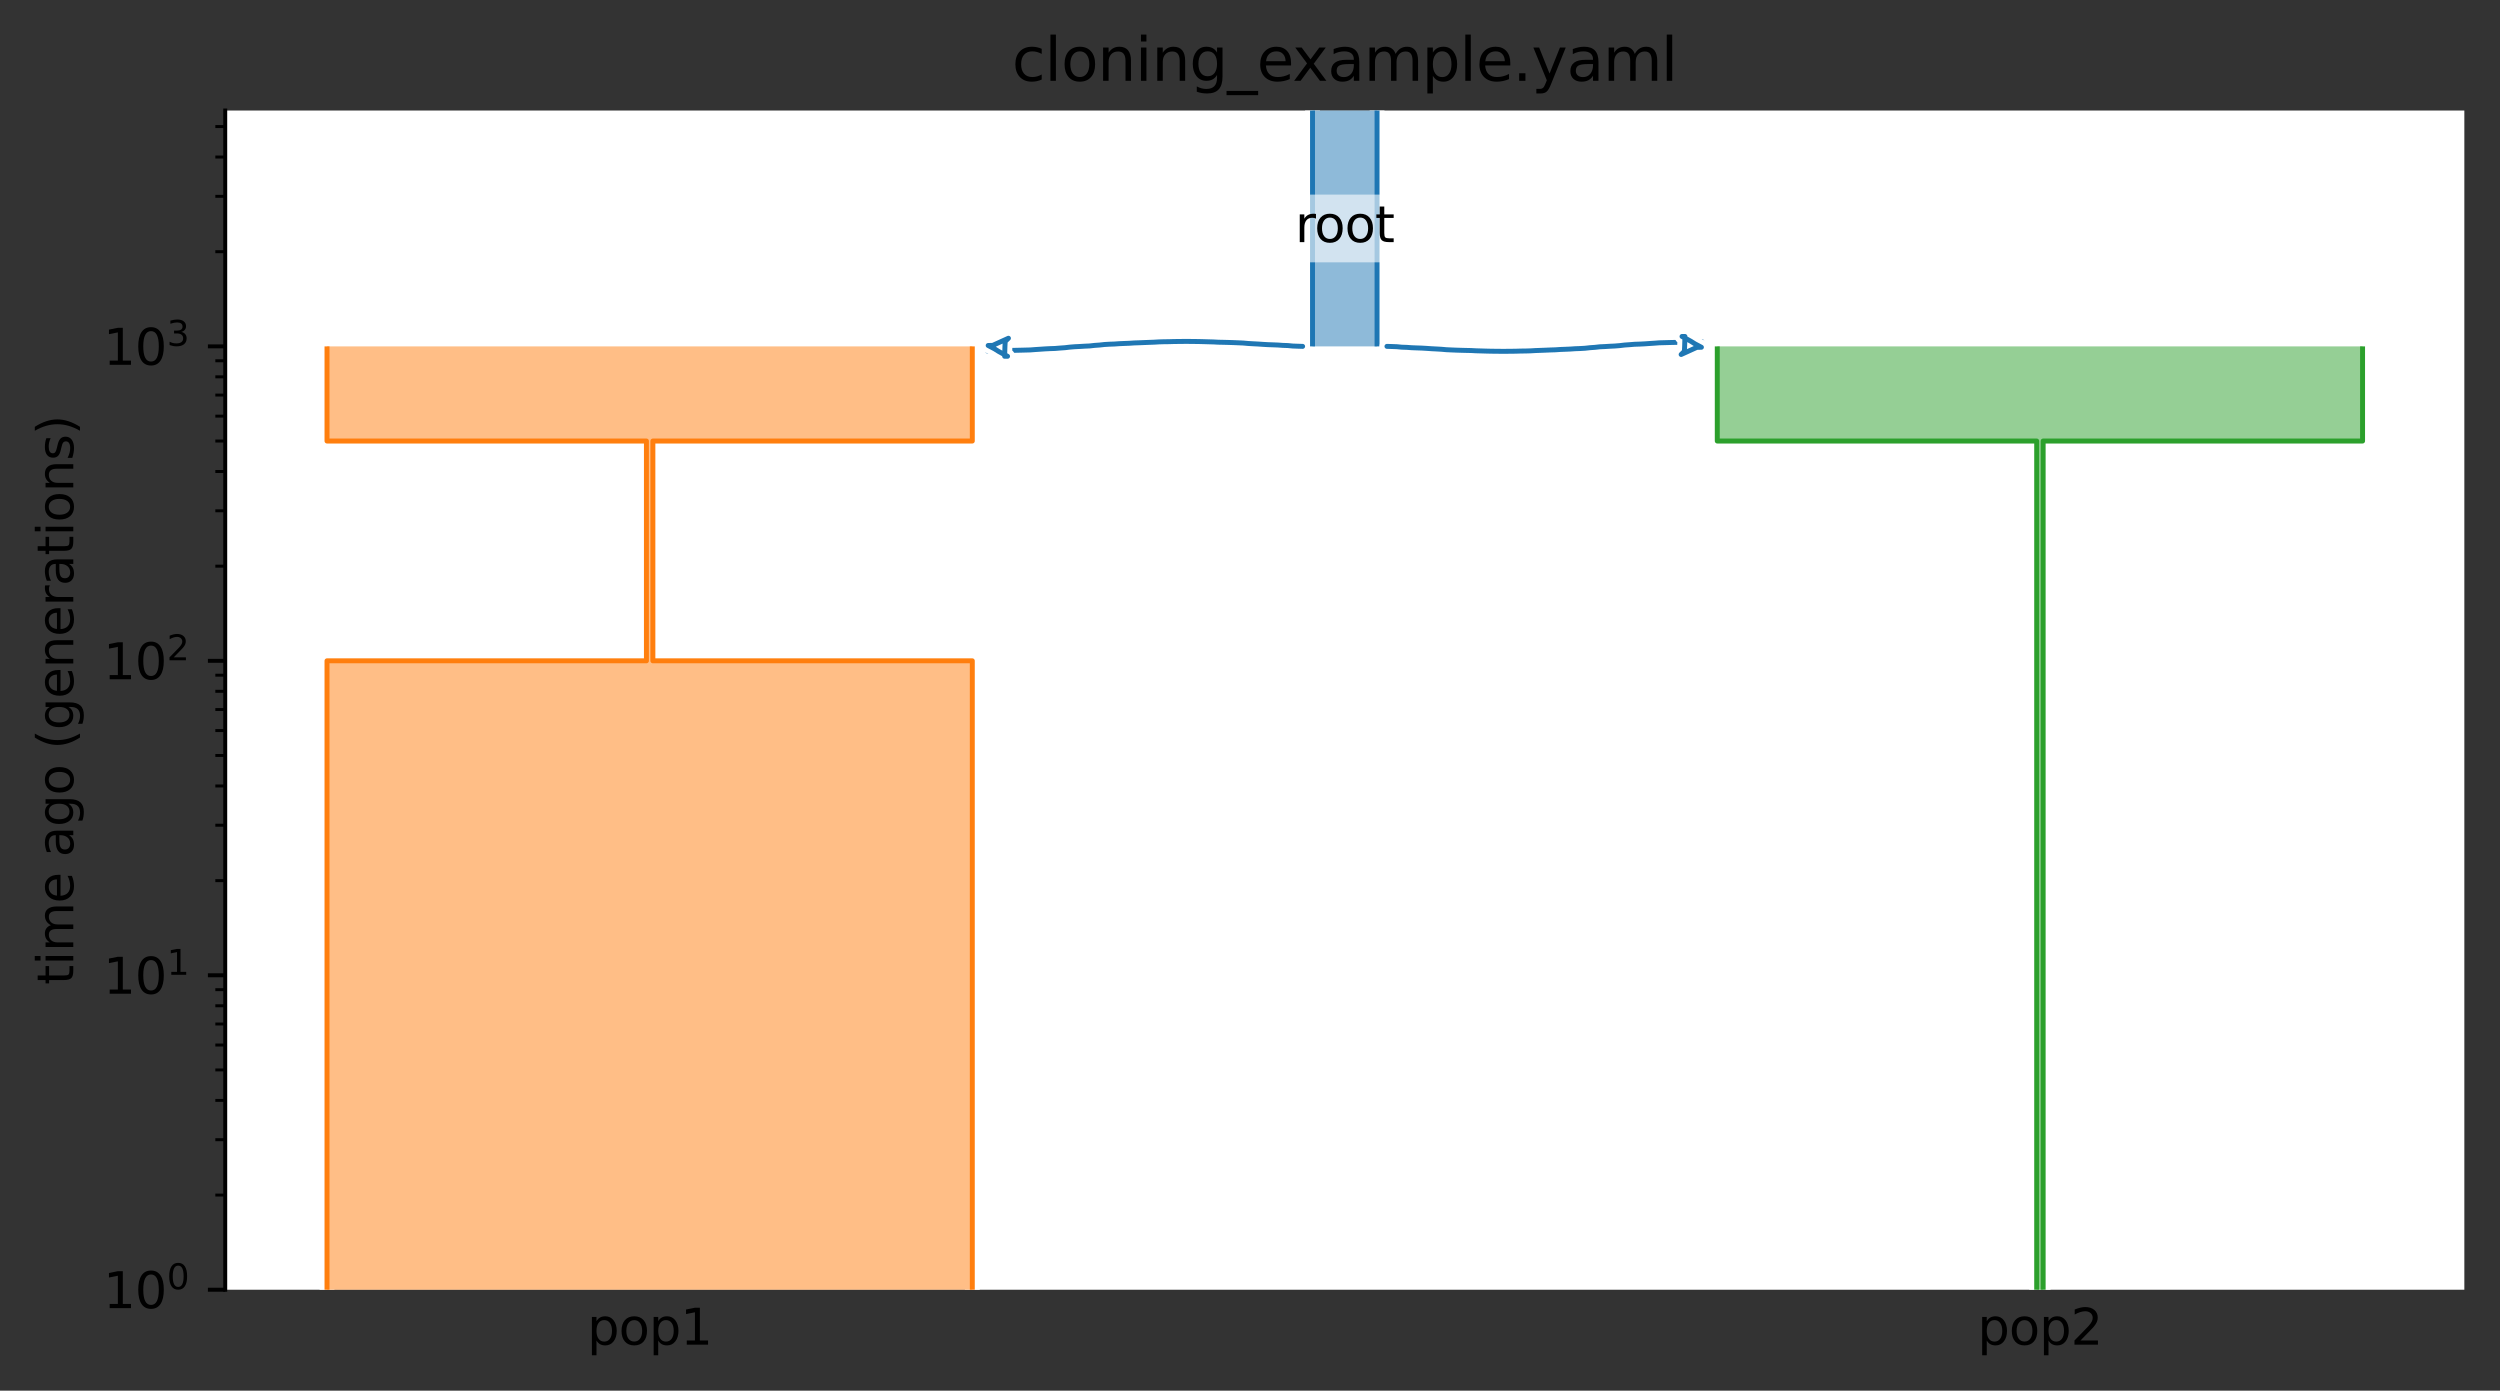 <?xml version="1.0" encoding="utf-8" standalone="no"?>
<!DOCTYPE svg PUBLIC "-//W3C//DTD SVG 1.1//EN"
  "http://www.w3.org/Graphics/SVG/1.1/DTD/svg11.dtd">
<svg xmlns:xlink="http://www.w3.org/1999/xlink" width="504.8pt" height="280.8pt" viewBox="0 0 504.8 280.8" xmlns="http://www.w3.org/2000/svg" version="1.1">
 <rect x="0" y="0" width="504.8" height="280.8" fill="#333333" stroke="none"/>
 <defs>
  <style type="text/css">*{stroke-linejoin: round; stroke-linecap: butt}</style>
 </defs>
 <g id="figure_1">
  <g id="patch_1">
   <path d="M 0 280.8 
L 504.8 280.8 
L 504.8 0 
L 0 0 
L 0 280.8 
z
" style="fill: none"/>
  </g>
  <g id="axes_1">
   <g id="patch_2">
    <path d="M 45.478 260.422 
L 497.6 260.422 
L 497.6 22.318 
L 45.478 22.318 
z
" style="fill: #ffffff"/>
   </g>
   <g id="patch_3">
    <path d="M 265.024 22.318 
L 265.024 69.939 
M 278.054 22.318 
L 278.054 69.939 
" clip-path="url(#pd87ba88e78)" style="fill: none; stroke: #ffffff; stroke-width: 3; stroke-linejoin: miter"/>
    <path d="M 265.024 22.318 
L 265.024 69.939 
M 278.054 22.318 
L 278.054 69.939 
" clip-path="url(#pd87ba88e78)" style="fill: none; stroke: #1f77b4; stroke-linejoin: miter"/>
    <g id="PolyCollection_1">
     <path d="M 278.054 22.318 
L 265.024 22.318 
L 265.024 69.939 
L 278.054 69.939 
L 278.054 69.939 
L 278.054 22.318 
z
" clip-path="url(#pd87ba88e78)" style="fill: #1f77b4; fill-opacity: 0.5"/>
    </g>
    <g id="patch_4">
     <path d="M 66.029 69.939 
L 66.029 89.053 
L 130.526 89.053 
L 130.526 133.433 
L 66.029 133.433 
L 66.029 281.8 
M 196.326 69.939 
L 196.326 89.053 
L 131.829 89.053 
L 131.829 133.433 
L 196.326 133.433 
L 196.326 281.8 
" clip-path="url(#pd87ba88e78)" style="fill: none; stroke: #ffffff; stroke-width: 3; stroke-linejoin: miter"/>
     <path d="M 66.029 69.939 
L 66.029 89.053 
L 130.526 89.053 
L 130.526 133.433 
L 66.029 133.433 
L 66.029 281.8 
M 196.326 69.939 
L 196.326 89.053 
L 131.829 89.053 
L 131.829 133.433 
L 196.326 133.433 
L 196.326 281.8 
" clip-path="url(#pd87ba88e78)" style="fill: none; stroke: #ff7f0e; stroke-linejoin: miter"/>
     <g id="PolyCollection_2">
      <path d="M 196.326 69.939 
L 66.029 69.939 
L 66.029 89.053 
L 130.526 89.053 
L 130.526 133.433 
L 66.029 133.433 
L 66.029 63754.755 
L 196.326 63754.755 
L 196.326 63754.755 
L 196.326 133.433 
L 131.829 133.433 
L 131.829 89.053 
L 196.326 89.053 
L 196.326 69.939 
z
" clip-path="url(#pd87ba88e78)" style="fill: #ff7f0e; fill-opacity: 0.5"/>
     </g>
     <g id="patch_5">
      <path d="M 346.752 69.939 
L 346.752 89.053 
L 411.249 89.053 
L 411.249 281.8 
M 477.049 69.939 
L 477.049 89.053 
L 412.552 89.053 
L 412.552 281.8 
" clip-path="url(#pd87ba88e78)" style="fill: none; stroke: #ffffff; stroke-width: 3; stroke-linejoin: miter"/>
      <path d="M 346.752 69.939 
L 346.752 89.053 
L 411.249 89.053 
L 411.249 281.8 
M 477.049 69.939 
L 477.049 89.053 
L 412.552 89.053 
L 412.552 281.8 
" clip-path="url(#pd87ba88e78)" style="fill: none; stroke: #2ca02c; stroke-linejoin: miter"/>
      <g id="PolyCollection_3">
       <path d="M 477.049 69.939 
L 346.752 69.939 
L 346.752 89.053 
L 411.249 89.053 
L 411.249 63754.755 
L 412.552 63754.755 
L 412.552 63754.755 
L 412.552 89.053 
L 477.049 89.053 
L 477.049 69.939 
z
" clip-path="url(#pd87ba88e78)" style="fill: #2ca02c; fill-opacity: 0.5"/>
      </g>
      <g id="matplotlib.axis_1">
       <g id="xtick_1">
        <g id="line2d_1"/>
        <g id="text_1">
         <!-- pop1 -->
         <g transform="translate(118.588 271.52)scale(0.1 -0.1)">
          <defs>
           <path id="DejaVuSans-70" d="M 1159 525 
L 1159 -1331 
L 581 -1331 
L 581 3500 
L 1159 3500 
L 1159 2969 
Q 1341 3281 1617 3432 
Q 1894 3584 2278 3584 
Q 2916 3584 3314 3078 
Q 3713 2572 3713 1747 
Q 3713 922 3314 415 
Q 2916 -91 2278 -91 
Q 1894 -91 1617 61 
Q 1341 213 1159 525 
z
M 3116 1747 
Q 3116 2381 2855 2742 
Q 2594 3103 2138 3103 
Q 1681 3103 1420 2742 
Q 1159 2381 1159 1747 
Q 1159 1113 1420 752 
Q 1681 391 2138 391 
Q 2594 391 2855 752 
Q 3116 1113 3116 1747 
z
" transform="scale(0.016)"/>
           <path id="DejaVuSans-6f" d="M 1959 3097 
Q 1497 3097 1228 2736 
Q 959 2375 959 1747 
Q 959 1119 1226 758 
Q 1494 397 1959 397 
Q 2419 397 2687 759 
Q 2956 1122 2956 1747 
Q 2956 2369 2687 2733 
Q 2419 3097 1959 3097 
z
M 1959 3584 
Q 2709 3584 3137 3096 
Q 3566 2609 3566 1747 
Q 3566 888 3137 398 
Q 2709 -91 1959 -91 
Q 1206 -91 779 398 
Q 353 888 353 1747 
Q 353 2609 779 3096 
Q 1206 3584 1959 3584 
z
" transform="scale(0.016)"/>
           <path id="DejaVuSans-31" d="M 794 531 
L 1825 531 
L 1825 4091 
L 703 3866 
L 703 4441 
L 1819 4666 
L 2450 4666 
L 2450 531 
L 3481 531 
L 3481 0 
L 794 0 
L 794 531 
z
" transform="scale(0.016)"/>
          </defs>
          <use xlink:href="#DejaVuSans-70"/>
          <use xlink:href="#DejaVuSans-6f" x="63.477"/>
          <use xlink:href="#DejaVuSans-70" x="124.658"/>
          <use xlink:href="#DejaVuSans-31" x="188.135"/>
         </g>
        </g>
       </g>
       <g id="xtick_2">
        <g id="line2d_2"/>
        <g id="text_2">
         <!-- pop2 -->
         <g transform="translate(399.312 271.52)scale(0.1 -0.1)">
          <defs>
           <path id="DejaVuSans-32" d="M 1228 531 
L 3431 531 
L 3431 0 
L 469 0 
L 469 531 
Q 828 903 1448 1529 
Q 2069 2156 2228 2338 
Q 2531 2678 2651 2914 
Q 2772 3150 2772 3378 
Q 2772 3750 2511 3984 
Q 2250 4219 1831 4219 
Q 1534 4219 1204 4116 
Q 875 4013 500 3803 
L 500 4441 
Q 881 4594 1212 4672 
Q 1544 4750 1819 4750 
Q 2544 4750 2975 4387 
Q 3406 4025 3406 3419 
Q 3406 3131 3298 2873 
Q 3191 2616 2906 2266 
Q 2828 2175 2409 1742 
Q 1991 1309 1228 531 
z
" transform="scale(0.016)"/>
          </defs>
          <use xlink:href="#DejaVuSans-70"/>
          <use xlink:href="#DejaVuSans-6f" x="63.477"/>
          <use xlink:href="#DejaVuSans-70" x="124.658"/>
          <use xlink:href="#DejaVuSans-32" x="188.135"/>
         </g>
        </g>
       </g>
      </g>
      <g id="matplotlib.axis_2">
       <g id="ytick_1">
        <g id="line2d_3">
         <defs>
          <path id="m8b5db7239d" d="M 0 0 
L -3.5 0 
" style="stroke: #000000; stroke-width: 0.8"/>
         </defs>
         <g>
          <use xlink:href="#m8b5db7239d" x="45.478" y="260.422" style="stroke: #000000; stroke-width: 0.8"/>
         </g>
        </g>
        <g id="text_3">
         <!-- $\mathdefault{10^{0}}$ -->
         <g transform="translate(20.878 264.221)scale(0.1 -0.1)">
          <defs>
           <path id="DejaVuSans-30" d="M 2034 4250 
Q 1547 4250 1301 3770 
Q 1056 3291 1056 2328 
Q 1056 1369 1301 889 
Q 1547 409 2034 409 
Q 2525 409 2770 889 
Q 3016 1369 3016 2328 
Q 3016 3291 2770 3770 
Q 2525 4250 2034 4250 
z
M 2034 4750 
Q 2819 4750 3233 4129 
Q 3647 3509 3647 2328 
Q 3647 1150 3233 529 
Q 2819 -91 2034 -91 
Q 1250 -91 836 529 
Q 422 1150 422 2328 
Q 422 3509 836 4129 
Q 1250 4750 2034 4750 
z
" transform="scale(0.016)"/>
          </defs>
          <use xlink:href="#DejaVuSans-31" transform="translate(0 0.766)"/>
          <use xlink:href="#DejaVuSans-30" transform="translate(63.623 0.766)"/>
          <use xlink:href="#DejaVuSans-30" transform="translate(128.203 39.047)scale(0.7)"/>
         </g>
        </g>
       </g>
       <g id="ytick_2">
        <g id="line2d_4">
         <g>
          <use xlink:href="#m8b5db7239d" x="45.478" y="196.928" style="stroke: #000000; stroke-width: 0.8"/>
         </g>
        </g>
        <g id="text_4">
         <!-- $\mathdefault{10^{1}}$ -->
         <g transform="translate(20.878 200.727)scale(0.1 -0.1)">
          <use xlink:href="#DejaVuSans-31" transform="translate(0 0.684)"/>
          <use xlink:href="#DejaVuSans-30" transform="translate(63.623 0.684)"/>
          <use xlink:href="#DejaVuSans-31" transform="translate(128.203 38.966)scale(0.7)"/>
         </g>
        </g>
       </g>
       <g id="ytick_3">
        <g id="line2d_5">
         <g>
          <use xlink:href="#m8b5db7239d" x="45.478" y="133.433" style="stroke: #000000; stroke-width: 0.8"/>
         </g>
        </g>
        <g id="text_5">
         <!-- $\mathdefault{10^{2}}$ -->
         <g transform="translate(20.878 137.232)scale(0.1 -0.1)">
          <use xlink:href="#DejaVuSans-31" transform="translate(0 0.766)"/>
          <use xlink:href="#DejaVuSans-30" transform="translate(63.623 0.766)"/>
          <use xlink:href="#DejaVuSans-32" transform="translate(128.203 39.047)scale(0.7)"/>
         </g>
        </g>
       </g>
       <g id="ytick_4">
        <g id="line2d_6">
         <g>
          <use xlink:href="#m8b5db7239d" x="45.478" y="69.939" style="stroke: #000000; stroke-width: 0.8"/>
         </g>
        </g>
        <g id="text_6">
         <!-- $\mathdefault{10^{3}}$ -->
         <g transform="translate(20.878 73.738)scale(0.1 -0.1)">
          <defs>
           <path id="DejaVuSans-33" d="M 2597 2516 
Q 3050 2419 3304 2112 
Q 3559 1806 3559 1356 
Q 3559 666 3084 287 
Q 2609 -91 1734 -91 
Q 1441 -91 1130 -33 
Q 819 25 488 141 
L 488 750 
Q 750 597 1062 519 
Q 1375 441 1716 441 
Q 2309 441 2620 675 
Q 2931 909 2931 1356 
Q 2931 1769 2642 2001 
Q 2353 2234 1838 2234 
L 1294 2234 
L 1294 2753 
L 1863 2753 
Q 2328 2753 2575 2939 
Q 2822 3125 2822 3475 
Q 2822 3834 2567 4026 
Q 2313 4219 1838 4219 
Q 1578 4219 1281 4162 
Q 984 4106 628 3988 
L 628 4550 
Q 988 4650 1302 4700 
Q 1616 4750 1894 4750 
Q 2613 4750 3031 4423 
Q 3450 4097 3450 3541 
Q 3450 3153 3228 2886 
Q 3006 2619 2597 2516 
z
" transform="scale(0.016)"/>
          </defs>
          <use xlink:href="#DejaVuSans-31" transform="translate(0 0.766)"/>
          <use xlink:href="#DejaVuSans-30" transform="translate(63.623 0.766)"/>
          <use xlink:href="#DejaVuSans-33" transform="translate(128.203 39.047)scale(0.7)"/>
         </g>
        </g>
       </g>
       <g id="ytick_5">
        <g id="line2d_7">
         <defs>
          <path id="mf01afcd128" d="M 0 0 
L -2 0 
" style="stroke: #000000; stroke-width: 0.6"/>
         </defs>
         <g>
          <use xlink:href="#mf01afcd128" x="45.478" y="241.308" style="stroke: #000000; stroke-width: 0.6"/>
         </g>
        </g>
       </g>
       <g id="ytick_6">
        <g id="line2d_8">
         <g>
          <use xlink:href="#mf01afcd128" x="45.478" y="230.127" style="stroke: #000000; stroke-width: 0.6"/>
         </g>
        </g>
       </g>
       <g id="ytick_7">
        <g id="line2d_9">
         <g>
          <use xlink:href="#mf01afcd128" x="45.478" y="222.194" style="stroke: #000000; stroke-width: 0.6"/>
         </g>
        </g>
       </g>
       <g id="ytick_8">
        <g id="line2d_10">
         <g>
          <use xlink:href="#mf01afcd128" x="45.478" y="216.041" style="stroke: #000000; stroke-width: 0.6"/>
         </g>
        </g>
       </g>
       <g id="ytick_9">
        <g id="line2d_11">
         <g>
          <use xlink:href="#mf01afcd128" x="45.478" y="211.014" style="stroke: #000000; stroke-width: 0.6"/>
         </g>
        </g>
       </g>
       <g id="ytick_10">
        <g id="line2d_12">
         <g>
          <use xlink:href="#mf01afcd128" x="45.478" y="206.763" style="stroke: #000000; stroke-width: 0.6"/>
         </g>
        </g>
       </g>
       <g id="ytick_11">
        <g id="line2d_13">
         <g>
          <use xlink:href="#mf01afcd128" x="45.478" y="203.081" style="stroke: #000000; stroke-width: 0.6"/>
         </g>
        </g>
       </g>
       <g id="ytick_12">
        <g id="line2d_14">
         <g>
          <use xlink:href="#mf01afcd128" x="45.478" y="199.833" style="stroke: #000000; stroke-width: 0.6"/>
         </g>
        </g>
       </g>
       <g id="ytick_13">
        <g id="line2d_15">
         <g>
          <use xlink:href="#mf01afcd128" x="45.478" y="177.814" style="stroke: #000000; stroke-width: 0.6"/>
         </g>
        </g>
       </g>
       <g id="ytick_14">
        <g id="line2d_16">
         <g>
          <use xlink:href="#mf01afcd128" x="45.478" y="166.633" style="stroke: #000000; stroke-width: 0.6"/>
         </g>
        </g>
       </g>
       <g id="ytick_15">
        <g id="line2d_17">
         <g>
          <use xlink:href="#mf01afcd128" x="45.478" y="158.7" style="stroke: #000000; stroke-width: 0.6"/>
         </g>
        </g>
       </g>
       <g id="ytick_16">
        <g id="line2d_18">
         <g>
          <use xlink:href="#mf01afcd128" x="45.478" y="152.547" style="stroke: #000000; stroke-width: 0.6"/>
         </g>
        </g>
       </g>
       <g id="ytick_17">
        <g id="line2d_19">
         <g>
          <use xlink:href="#mf01afcd128" x="45.478" y="147.519" style="stroke: #000000; stroke-width: 0.6"/>
         </g>
        </g>
       </g>
       <g id="ytick_18">
        <g id="line2d_20">
         <g>
          <use xlink:href="#mf01afcd128" x="45.478" y="143.269" style="stroke: #000000; stroke-width: 0.6"/>
         </g>
        </g>
       </g>
       <g id="ytick_19">
        <g id="line2d_21">
         <g>
          <use xlink:href="#mf01afcd128" x="45.478" y="139.586" style="stroke: #000000; stroke-width: 0.6"/>
         </g>
        </g>
       </g>
       <g id="ytick_20">
        <g id="line2d_22">
         <g>
          <use xlink:href="#mf01afcd128" x="45.478" y="136.339" style="stroke: #000000; stroke-width: 0.6"/>
         </g>
        </g>
       </g>
       <g id="ytick_21">
        <g id="line2d_23">
         <g>
          <use xlink:href="#mf01afcd128" x="45.478" y="114.32" style="stroke: #000000; stroke-width: 0.6"/>
         </g>
        </g>
       </g>
       <g id="ytick_22">
        <g id="line2d_24">
         <g>
          <use xlink:href="#mf01afcd128" x="45.478" y="103.139" style="stroke: #000000; stroke-width: 0.6"/>
         </g>
        </g>
       </g>
       <g id="ytick_23">
        <g id="line2d_25">
         <g>
          <use xlink:href="#mf01afcd128" x="45.478" y="95.206" style="stroke: #000000; stroke-width: 0.6"/>
         </g>
        </g>
       </g>
       <g id="ytick_24">
        <g id="line2d_26">
         <g>
          <use xlink:href="#mf01afcd128" x="45.478" y="89.053" style="stroke: #000000; stroke-width: 0.6"/>
         </g>
        </g>
       </g>
       <g id="ytick_25">
        <g id="line2d_27">
         <g>
          <use xlink:href="#mf01afcd128" x="45.478" y="84.025" style="stroke: #000000; stroke-width: 0.6"/>
         </g>
        </g>
       </g>
       <g id="ytick_26">
        <g id="line2d_28">
         <g>
          <use xlink:href="#mf01afcd128" x="45.478" y="79.774" style="stroke: #000000; stroke-width: 0.6"/>
         </g>
        </g>
       </g>
       <g id="ytick_27">
        <g id="line2d_29">
         <g>
          <use xlink:href="#mf01afcd128" x="45.478" y="76.092" style="stroke: #000000; stroke-width: 0.6"/>
         </g>
        </g>
       </g>
       <g id="ytick_28">
        <g id="line2d_30">
         <g>
          <use xlink:href="#mf01afcd128" x="45.478" y="72.844" style="stroke: #000000; stroke-width: 0.6"/>
         </g>
        </g>
       </g>
       <g id="ytick_29">
        <g id="line2d_31">
         <g>
          <use xlink:href="#mf01afcd128" x="45.478" y="50.825" style="stroke: #000000; stroke-width: 0.6"/>
         </g>
        </g>
       </g>
       <g id="ytick_30">
        <g id="line2d_32">
         <g>
          <use xlink:href="#mf01afcd128" x="45.478" y="39.644" style="stroke: #000000; stroke-width: 0.6"/>
         </g>
        </g>
       </g>
       <g id="ytick_31">
        <g id="line2d_33">
         <g>
          <use xlink:href="#mf01afcd128" x="45.478" y="31.711" style="stroke: #000000; stroke-width: 0.6"/>
         </g>
        </g>
       </g>
       <g id="ytick_32">
        <g id="line2d_34">
         <g>
          <use xlink:href="#mf01afcd128" x="45.478" y="25.558" style="stroke: #000000; stroke-width: 0.6"/>
         </g>
        </g>
       </g>
       <g id="text_7">
        <!-- time ago (generations) -->
        <g transform="translate(14.798 198.841)rotate(-90)scale(0.1 -0.1)">
         <defs>
          <path id="DejaVuSans-74" d="M 1172 4494 
L 1172 3500 
L 2356 3500 
L 2356 3053 
L 1172 3053 
L 1172 1153 
Q 1172 725 1289 603 
Q 1406 481 1766 481 
L 2356 481 
L 2356 0 
L 1766 0 
Q 1100 0 847 248 
Q 594 497 594 1153 
L 594 3053 
L 172 3053 
L 172 3500 
L 594 3500 
L 594 4494 
L 1172 4494 
z
" transform="scale(0.016)"/>
          <path id="DejaVuSans-69" d="M 603 3500 
L 1178 3500 
L 1178 0 
L 603 0 
L 603 3500 
z
M 603 4863 
L 1178 4863 
L 1178 4134 
L 603 4134 
L 603 4863 
z
" transform="scale(0.016)"/>
          <path id="DejaVuSans-6d" d="M 3328 2828 
Q 3544 3216 3844 3400 
Q 4144 3584 4550 3584 
Q 5097 3584 5394 3201 
Q 5691 2819 5691 2113 
L 5691 0 
L 5113 0 
L 5113 2094 
Q 5113 2597 4934 2840 
Q 4756 3084 4391 3084 
Q 3944 3084 3684 2787 
Q 3425 2491 3425 1978 
L 3425 0 
L 2847 0 
L 2847 2094 
Q 2847 2600 2669 2842 
Q 2491 3084 2119 3084 
Q 1678 3084 1418 2786 
Q 1159 2488 1159 1978 
L 1159 0 
L 581 0 
L 581 3500 
L 1159 3500 
L 1159 2956 
Q 1356 3278 1631 3431 
Q 1906 3584 2284 3584 
Q 2666 3584 2933 3390 
Q 3200 3197 3328 2828 
z
" transform="scale(0.016)"/>
          <path id="DejaVuSans-65" d="M 3597 1894 
L 3597 1613 
L 953 1613 
Q 991 1019 1311 708 
Q 1631 397 2203 397 
Q 2534 397 2845 478 
Q 3156 559 3463 722 
L 3463 178 
Q 3153 47 2828 -22 
Q 2503 -91 2169 -91 
Q 1331 -91 842 396 
Q 353 884 353 1716 
Q 353 2575 817 3079 
Q 1281 3584 2069 3584 
Q 2775 3584 3186 3129 
Q 3597 2675 3597 1894 
z
M 3022 2063 
Q 3016 2534 2758 2815 
Q 2500 3097 2075 3097 
Q 1594 3097 1305 2825 
Q 1016 2553 972 2059 
L 3022 2063 
z
" transform="scale(0.016)"/>
          <path id="DejaVuSans-20" transform="scale(0.016)"/>
          <path id="DejaVuSans-61" d="M 2194 1759 
Q 1497 1759 1228 1600 
Q 959 1441 959 1056 
Q 959 750 1161 570 
Q 1363 391 1709 391 
Q 2188 391 2477 730 
Q 2766 1069 2766 1631 
L 2766 1759 
L 2194 1759 
z
M 3341 1997 
L 3341 0 
L 2766 0 
L 2766 531 
Q 2569 213 2275 61 
Q 1981 -91 1556 -91 
Q 1019 -91 701 211 
Q 384 513 384 1019 
Q 384 1609 779 1909 
Q 1175 2209 1959 2209 
L 2766 2209 
L 2766 2266 
Q 2766 2663 2505 2880 
Q 2244 3097 1772 3097 
Q 1472 3097 1187 3025 
Q 903 2953 641 2809 
L 641 3341 
Q 956 3463 1253 3523 
Q 1550 3584 1831 3584 
Q 2591 3584 2966 3190 
Q 3341 2797 3341 1997 
z
" transform="scale(0.016)"/>
          <path id="DejaVuSans-67" d="M 2906 1791 
Q 2906 2416 2648 2759 
Q 2391 3103 1925 3103 
Q 1463 3103 1205 2759 
Q 947 2416 947 1791 
Q 947 1169 1205 825 
Q 1463 481 1925 481 
Q 2391 481 2648 825 
Q 2906 1169 2906 1791 
z
M 3481 434 
Q 3481 -459 3084 -895 
Q 2688 -1331 1869 -1331 
Q 1566 -1331 1297 -1286 
Q 1028 -1241 775 -1147 
L 775 -588 
Q 1028 -725 1275 -790 
Q 1522 -856 1778 -856 
Q 2344 -856 2625 -561 
Q 2906 -266 2906 331 
L 2906 616 
Q 2728 306 2450 153 
Q 2172 0 1784 0 
Q 1141 0 747 490 
Q 353 981 353 1791 
Q 353 2603 747 3093 
Q 1141 3584 1784 3584 
Q 2172 3584 2450 3431 
Q 2728 3278 2906 2969 
L 2906 3500 
L 3481 3500 
L 3481 434 
z
" transform="scale(0.016)"/>
          <path id="DejaVuSans-28" d="M 1984 4856 
Q 1566 4138 1362 3434 
Q 1159 2731 1159 2009 
Q 1159 1288 1364 580 
Q 1569 -128 1984 -844 
L 1484 -844 
Q 1016 -109 783 600 
Q 550 1309 550 2009 
Q 550 2706 781 3412 
Q 1013 4119 1484 4856 
L 1984 4856 
z
" transform="scale(0.016)"/>
          <path id="DejaVuSans-6e" d="M 3513 2113 
L 3513 0 
L 2938 0 
L 2938 2094 
Q 2938 2591 2744 2837 
Q 2550 3084 2163 3084 
Q 1697 3084 1428 2787 
Q 1159 2491 1159 1978 
L 1159 0 
L 581 0 
L 581 3500 
L 1159 3500 
L 1159 2956 
Q 1366 3272 1645 3428 
Q 1925 3584 2291 3584 
Q 2894 3584 3203 3211 
Q 3513 2838 3513 2113 
z
" transform="scale(0.016)"/>
          <path id="DejaVuSans-72" d="M 2631 2963 
Q 2534 3019 2420 3045 
Q 2306 3072 2169 3072 
Q 1681 3072 1420 2755 
Q 1159 2438 1159 1844 
L 1159 0 
L 581 0 
L 581 3500 
L 1159 3500 
L 1159 2956 
Q 1341 3275 1631 3429 
Q 1922 3584 2338 3584 
Q 2397 3584 2469 3576 
Q 2541 3569 2628 3553 
L 2631 2963 
z
" transform="scale(0.016)"/>
          <path id="DejaVuSans-73" d="M 2834 3397 
L 2834 2853 
Q 2591 2978 2328 3040 
Q 2066 3103 1784 3103 
Q 1356 3103 1142 2972 
Q 928 2841 928 2578 
Q 928 2378 1081 2264 
Q 1234 2150 1697 2047 
L 1894 2003 
Q 2506 1872 2764 1633 
Q 3022 1394 3022 966 
Q 3022 478 2636 193 
Q 2250 -91 1575 -91 
Q 1294 -91 989 -36 
Q 684 19 347 128 
L 347 722 
Q 666 556 975 473 
Q 1284 391 1588 391 
Q 1994 391 2212 530 
Q 2431 669 2431 922 
Q 2431 1156 2273 1281 
Q 2116 1406 1581 1522 
L 1381 1569 
Q 847 1681 609 1914 
Q 372 2147 372 2553 
Q 372 3047 722 3315 
Q 1072 3584 1716 3584 
Q 2034 3584 2315 3537 
Q 2597 3491 2834 3397 
z
" transform="scale(0.016)"/>
          <path id="DejaVuSans-29" d="M 513 4856 
L 1013 4856 
Q 1481 4119 1714 3412 
Q 1947 2706 1947 2009 
Q 1947 1309 1714 600 
Q 1481 -109 1013 -844 
L 513 -844 
Q 928 -128 1133 580 
Q 1338 1288 1338 2009 
Q 1338 2731 1133 3434 
Q 928 4138 513 4856 
z
" transform="scale(0.016)"/>
         </defs>
         <use xlink:href="#DejaVuSans-74"/>
         <use xlink:href="#DejaVuSans-69" x="39.209"/>
         <use xlink:href="#DejaVuSans-6d" x="66.992"/>
         <use xlink:href="#DejaVuSans-65" x="164.404"/>
         <use xlink:href="#DejaVuSans-20" x="225.928"/>
         <use xlink:href="#DejaVuSans-61" x="257.715"/>
         <use xlink:href="#DejaVuSans-67" x="318.994"/>
         <use xlink:href="#DejaVuSans-6f" x="382.471"/>
         <use xlink:href="#DejaVuSans-20" x="443.652"/>
         <use xlink:href="#DejaVuSans-28" x="475.439"/>
         <use xlink:href="#DejaVuSans-67" x="514.453"/>
         <use xlink:href="#DejaVuSans-65" x="577.93"/>
         <use xlink:href="#DejaVuSans-6e" x="639.453"/>
         <use xlink:href="#DejaVuSans-65" x="702.832"/>
         <use xlink:href="#DejaVuSans-72" x="764.355"/>
         <use xlink:href="#DejaVuSans-61" x="805.469"/>
         <use xlink:href="#DejaVuSans-74" x="866.748"/>
         <use xlink:href="#DejaVuSans-69" x="905.957"/>
         <use xlink:href="#DejaVuSans-6f" x="933.74"/>
         <use xlink:href="#DejaVuSans-6e" x="994.922"/>
         <use xlink:href="#DejaVuSans-73" x="1058.301"/>
         <use xlink:href="#DejaVuSans-29" x="1110.4"/>
        </g>
       </g>
      </g>
      <g id="patch_6">
       <path d="M 263.024 69.939 
L 262.024 69.907 
L 261.024 69.87 
L 260.024 69.773 
L 259.024 69.74 
L 258.024 69.667 
L 257.024 69.628 
L 256.024 69.593 
L 255.024 69.535 
L 254.024 69.465 
L 253.024 69.413 
L 252.024 69.354 
L 251.024 69.265 
L 250.024 69.219 
L 249.024 69.177 
L 248.024 69.146 
L 247.024 69.12 
L 246.024 69.099 
L 245.024 69.045 
L 244.024 69.017 
L 243.024 68.987 
L 242.024 68.962 
L 241.024 68.95 
L 240.024 68.94 
L 239.024 68.94 
L 238.024 68.95 
L 237.024 68.962 
L 236.024 68.993 
L 235.024 69.004 
L 234.024 69.034 
L 233.024 69.094 
L 232.024 69.131 
L 231.024 69.17 
L 230.024 69.212 
L 229.024 69.245 
L 228.024 69.313 
L 227.024 69.352 
L 226.024 69.394 
L 225.024 69.465 
L 224.024 69.501 
L 223.024 69.56 
L 222.024 69.671 
L 221.024 69.741 
L 220.024 69.854 
L 219.024 69.9 
L 218.024 69.961 
L 217.024 70.01 
L 216.024 70.091 
L 215.024 70.209 
L 214.024 70.279 
L 213.024 70.363 
L 212.024 70.396 
L 211.024 70.447 
L 210.024 70.516 
L 209.024 70.582 
L 208.024 70.659 
L 207.024 70.686 
L 206.024 70.712 
L 205.024 70.735 
L 204.024 70.755 
L 203.024 70.781 
L 202.024 70.831 
L 201.024 70.866 
L 199.443 70.902 
" clip-path="url(#pd87ba88e78)" style="fill: none; stroke: #ffffff; stroke-width: 3; stroke-linecap: round"/>
       <path d="M 263.024 69.939 
L 262.024 69.907 
L 261.024 69.87 
L 260.024 69.773 
L 259.024 69.74 
L 258.024 69.667 
L 257.024 69.628 
L 256.024 69.593 
L 255.024 69.535 
L 254.024 69.465 
L 253.024 69.413 
L 252.024 69.354 
L 251.024 69.265 
L 250.024 69.219 
L 249.024 69.177 
L 248.024 69.146 
L 247.024 69.12 
L 246.024 69.099 
L 245.024 69.045 
L 244.024 69.017 
L 243.024 68.987 
L 242.024 68.962 
L 241.024 68.95 
L 240.024 68.94 
L 239.024 68.94 
L 238.024 68.95 
L 237.024 68.962 
L 236.024 68.993 
L 235.024 69.004 
L 234.024 69.034 
L 233.024 69.094 
L 232.024 69.131 
L 231.024 69.17 
L 230.024 69.212 
L 229.024 69.245 
L 228.024 69.313 
L 227.024 69.352 
L 226.024 69.394 
L 225.024 69.465 
L 224.024 69.501 
L 223.024 69.56 
L 222.024 69.671 
L 221.024 69.741 
L 220.024 69.854 
L 219.024 69.9 
L 218.024 69.961 
L 217.024 70.01 
L 216.024 70.091 
L 215.024 70.209 
L 214.024 70.279 
L 213.024 70.363 
L 212.024 70.396 
L 211.024 70.447 
L 210.024 70.516 
L 209.024 70.582 
L 208.024 70.659 
L 207.024 70.686 
L 206.024 70.712 
L 205.024 70.735 
L 204.024 70.755 
L 203.024 70.781 
L 202.024 70.831 
L 201.024 70.866 
L 199.443 70.902 
" clip-path="url(#pd87ba88e78)" style="fill: none; stroke: #1f77b4; stroke-linecap: round"/>
       <path d="M 203.443 71.939 
L 202.562 71.464 
L 201.684 70.983 
L 200.834 70.449 
L 199.532 69.761 
L 200.459 69.735 
L 201.371 69.322 
L 202.281 68.907 
L 203.623 68.3 
L 202.968 68.939 
L 202.917 69.939 
L 202.857 71.939 
L 203.443 71.939 
z
" clip-path="url(#pd87ba88e78)" style="fill: #ffffff; stroke: #ffffff; stroke-width: 3; stroke-linecap: round"/>
       <path d="M 203.443 71.939 
L 202.562 71.464 
L 201.684 70.983 
L 200.834 70.449 
L 199.532 69.761 
L 200.459 69.735 
L 201.371 69.322 
L 202.281 68.907 
L 203.623 68.3 
L 202.968 68.939 
L 202.917 69.939 
L 202.857 71.939 
L 203.443 71.939 
z
" clip-path="url(#pd87ba88e78)" style="fill: #ffffff; stroke: #1f77b4; stroke-linecap: round"/>
       <g id="patch_7">
        <path d="M 280.054 69.939 
L 281.054 69.97 
L 282.054 70.007 
L 283.054 70.105 
L 284.054 70.138 
L 285.054 70.211 
L 286.054 70.25 
L 287.054 70.285 
L 288.054 70.343 
L 289.054 70.413 
L 290.054 70.465 
L 291.054 70.524 
L 292.054 70.613 
L 293.054 70.659 
L 294.054 70.701 
L 295.054 70.732 
L 296.054 70.758 
L 297.054 70.779 
L 298.054 70.833 
L 299.054 70.861 
L 300.054 70.891 
L 301.054 70.916 
L 302.054 70.927 
L 303.054 70.937 
L 304.054 70.937 
L 305.054 70.928 
L 306.054 70.916 
L 307.054 70.885 
L 308.054 70.874 
L 309.054 70.844 
L 310.054 70.784 
L 311.054 70.747 
L 312.054 70.708 
L 313.054 70.665 
L 314.054 70.633 
L 315.054 70.565 
L 316.054 70.526 
L 317.054 70.483 
L 318.054 70.413 
L 319.054 70.376 
L 320.054 70.318 
L 321.054 70.207 
L 322.054 70.136 
L 323.054 70.023 
L 324.054 69.978 
L 325.054 69.916 
L 326.054 69.868 
L 327.054 69.787 
L 328.054 69.668 
L 329.054 69.598 
L 330.054 69.515 
L 331.054 69.482 
L 332.054 69.431 
L 333.054 69.362 
L 334.054 69.296 
L 335.054 69.219 
L 336.054 69.192 
L 337.054 69.165 
L 338.054 69.143 
L 339.054 69.123 
L 340.054 69.097 
L 341.054 69.047 
L 342.054 69.012 
L 343.635 68.976 
" clip-path="url(#pd87ba88e78)" style="fill: none; stroke: #ffffff; stroke-width: 3; stroke-linecap: round"/>
        <path d="M 280.054 69.939 
L 281.054 69.97 
L 282.054 70.007 
L 283.054 70.105 
L 284.054 70.138 
L 285.054 70.211 
L 286.054 70.25 
L 287.054 70.285 
L 288.054 70.343 
L 289.054 70.413 
L 290.054 70.465 
L 291.054 70.524 
L 292.054 70.613 
L 293.054 70.659 
L 294.054 70.701 
L 295.054 70.732 
L 296.054 70.758 
L 297.054 70.779 
L 298.054 70.833 
L 299.054 70.861 
L 300.054 70.891 
L 301.054 70.916 
L 302.054 70.927 
L 303.054 70.937 
L 304.054 70.937 
L 305.054 70.928 
L 306.054 70.916 
L 307.054 70.885 
L 308.054 70.874 
L 309.054 70.844 
L 310.054 70.784 
L 311.054 70.747 
L 312.054 70.708 
L 313.054 70.665 
L 314.054 70.633 
L 315.054 70.565 
L 316.054 70.526 
L 317.054 70.483 
L 318.054 70.413 
L 319.054 70.376 
L 320.054 70.318 
L 321.054 70.207 
L 322.054 70.136 
L 323.054 70.023 
L 324.054 69.978 
L 325.054 69.916 
L 326.054 69.868 
L 327.054 69.787 
L 328.054 69.668 
L 329.054 69.598 
L 330.054 69.515 
L 331.054 69.482 
L 332.054 69.431 
L 333.054 69.362 
L 334.054 69.296 
L 335.054 69.219 
L 336.054 69.192 
L 337.054 69.165 
L 338.054 69.143 
L 339.054 69.123 
L 340.054 69.097 
L 341.054 69.047 
L 342.054 69.012 
L 343.635 68.976 
" clip-path="url(#pd87ba88e78)" style="fill: none; stroke: #1f77b4; stroke-linecap: round"/>
        <path d="M 339.635 67.939 
L 340.516 68.414 
L 341.394 68.894 
L 342.244 69.429 
L 343.547 70.117 
L 342.619 70.143 
L 341.707 70.555 
L 340.797 70.971 
L 339.455 71.578 
L 340.11 70.939 
L 340.162 69.939 
L 340.221 67.939 
L 339.635 67.939 
z
" clip-path="url(#pd87ba88e78)" style="fill: #ffffff; stroke: #ffffff; stroke-width: 3; stroke-linecap: round"/>
        <path d="M 339.635 67.939 
L 340.516 68.414 
L 341.394 68.894 
L 342.244 69.429 
L 343.547 70.117 
L 342.619 70.143 
L 341.707 70.555 
L 340.797 70.971 
L 339.455 71.578 
L 340.11 70.939 
L 340.162 69.939 
L 340.221 67.939 
L 339.635 67.939 
z
" clip-path="url(#pd87ba88e78)" style="fill: #ffffff; stroke: #1f77b4; stroke-linecap: round"/>
        <g id="patch_8">
         <path d="M 45.478 260.422 
L 45.478 22.318 
" style="fill: none; stroke: #000000; stroke-width: 0.8; stroke-linejoin: miter; stroke-linecap: square"/>
        </g>
        <g id="text_8">
         <g id="patch_9">
          <path d="M 261.517 52.968 
L 281.561 52.968 
Q 283.561 52.968 283.561 50.968 
L 283.561 41.289 
Q 283.561 39.289 281.561 39.289 
L 261.517 39.289 
Q 259.517 39.289 259.517 41.289 
L 259.517 50.968 
Q 259.517 52.968 261.517 52.968 
z
" style="fill: #ffffff; opacity: 0.6"/>
         </g>
         <!-- root -->
         <g transform="translate(261.517 48.888)scale(0.1 -0.1)">
          <use xlink:href="#DejaVuSans-72"/>
          <use xlink:href="#DejaVuSans-6f" x="38.863"/>
          <use xlink:href="#DejaVuSans-6f" x="100.045"/>
          <use xlink:href="#DejaVuSans-74" x="161.227"/>
         </g>
        </g>
        <g id="text_9">
         <!-- cloning_example.yaml -->
         <g transform="translate(204.347 16.318)scale(0.12 -0.12)">
          <defs>
           <path id="DejaVuSans-63" d="M 3122 3366 
L 3122 2828 
Q 2878 2963 2633 3030 
Q 2388 3097 2138 3097 
Q 1578 3097 1268 2742 
Q 959 2388 959 1747 
Q 959 1106 1268 751 
Q 1578 397 2138 397 
Q 2388 397 2633 464 
Q 2878 531 3122 666 
L 3122 134 
Q 2881 22 2623 -34 
Q 2366 -91 2075 -91 
Q 1284 -91 818 406 
Q 353 903 353 1747 
Q 353 2603 823 3093 
Q 1294 3584 2113 3584 
Q 2378 3584 2631 3529 
Q 2884 3475 3122 3366 
z
" transform="scale(0.016)"/>
           <path id="DejaVuSans-6c" d="M 603 4863 
L 1178 4863 
L 1178 0 
L 603 0 
L 603 4863 
z
" transform="scale(0.016)"/>
           <path id="DejaVuSans-5f" d="M 3263 -1063 
L 3263 -1509 
L -63 -1509 
L -63 -1063 
L 3263 -1063 
z
" transform="scale(0.016)"/>
           <path id="DejaVuSans-78" d="M 3513 3500 
L 2247 1797 
L 3578 0 
L 2900 0 
L 1881 1375 
L 863 0 
L 184 0 
L 1544 1831 
L 300 3500 
L 978 3500 
L 1906 2253 
L 2834 3500 
L 3513 3500 
z
" transform="scale(0.016)"/>
           <path id="DejaVuSans-2e" d="M 684 794 
L 1344 794 
L 1344 0 
L 684 0 
L 684 794 
z
" transform="scale(0.016)"/>
           <path id="DejaVuSans-79" d="M 2059 -325 
Q 1816 -950 1584 -1140 
Q 1353 -1331 966 -1331 
L 506 -1331 
L 506 -850 
L 844 -850 
Q 1081 -850 1212 -737 
Q 1344 -625 1503 -206 
L 1606 56 
L 191 3500 
L 800 3500 
L 1894 763 
L 2988 3500 
L 3597 3500 
L 2059 -325 
z
" transform="scale(0.016)"/>
          </defs>
          <use xlink:href="#DejaVuSans-63"/>
          <use xlink:href="#DejaVuSans-6c" x="54.98"/>
          <use xlink:href="#DejaVuSans-6f" x="82.764"/>
          <use xlink:href="#DejaVuSans-6e" x="143.945"/>
          <use xlink:href="#DejaVuSans-69" x="207.324"/>
          <use xlink:href="#DejaVuSans-6e" x="235.107"/>
          <use xlink:href="#DejaVuSans-67" x="298.486"/>
          <use xlink:href="#DejaVuSans-5f" x="361.963"/>
          <use xlink:href="#DejaVuSans-65" x="411.963"/>
          <use xlink:href="#DejaVuSans-78" x="471.736"/>
          <use xlink:href="#DejaVuSans-61" x="530.916"/>
          <use xlink:href="#DejaVuSans-6d" x="592.195"/>
          <use xlink:href="#DejaVuSans-70" x="689.607"/>
          <use xlink:href="#DejaVuSans-6c" x="753.084"/>
          <use xlink:href="#DejaVuSans-65" x="780.867"/>
          <use xlink:href="#DejaVuSans-2e" x="842.391"/>
          <use xlink:href="#DejaVuSans-79" x="874.178"/>
          <use xlink:href="#DejaVuSans-61" x="933.357"/>
          <use xlink:href="#DejaVuSans-6d" x="994.637"/>
          <use xlink:href="#DejaVuSans-6c" x="1092.049"/>
         </g>
        </g>
       </g>
      </g>
      <defs>
       <clipPath id="pd87ba88e78">
        <rect x="45.478" y="22.318" width="452.122" height="238.104"/>
       </clipPath>
      </defs>
     </g>
    </g>
   </g>
  </g>
 </g>
</svg>
